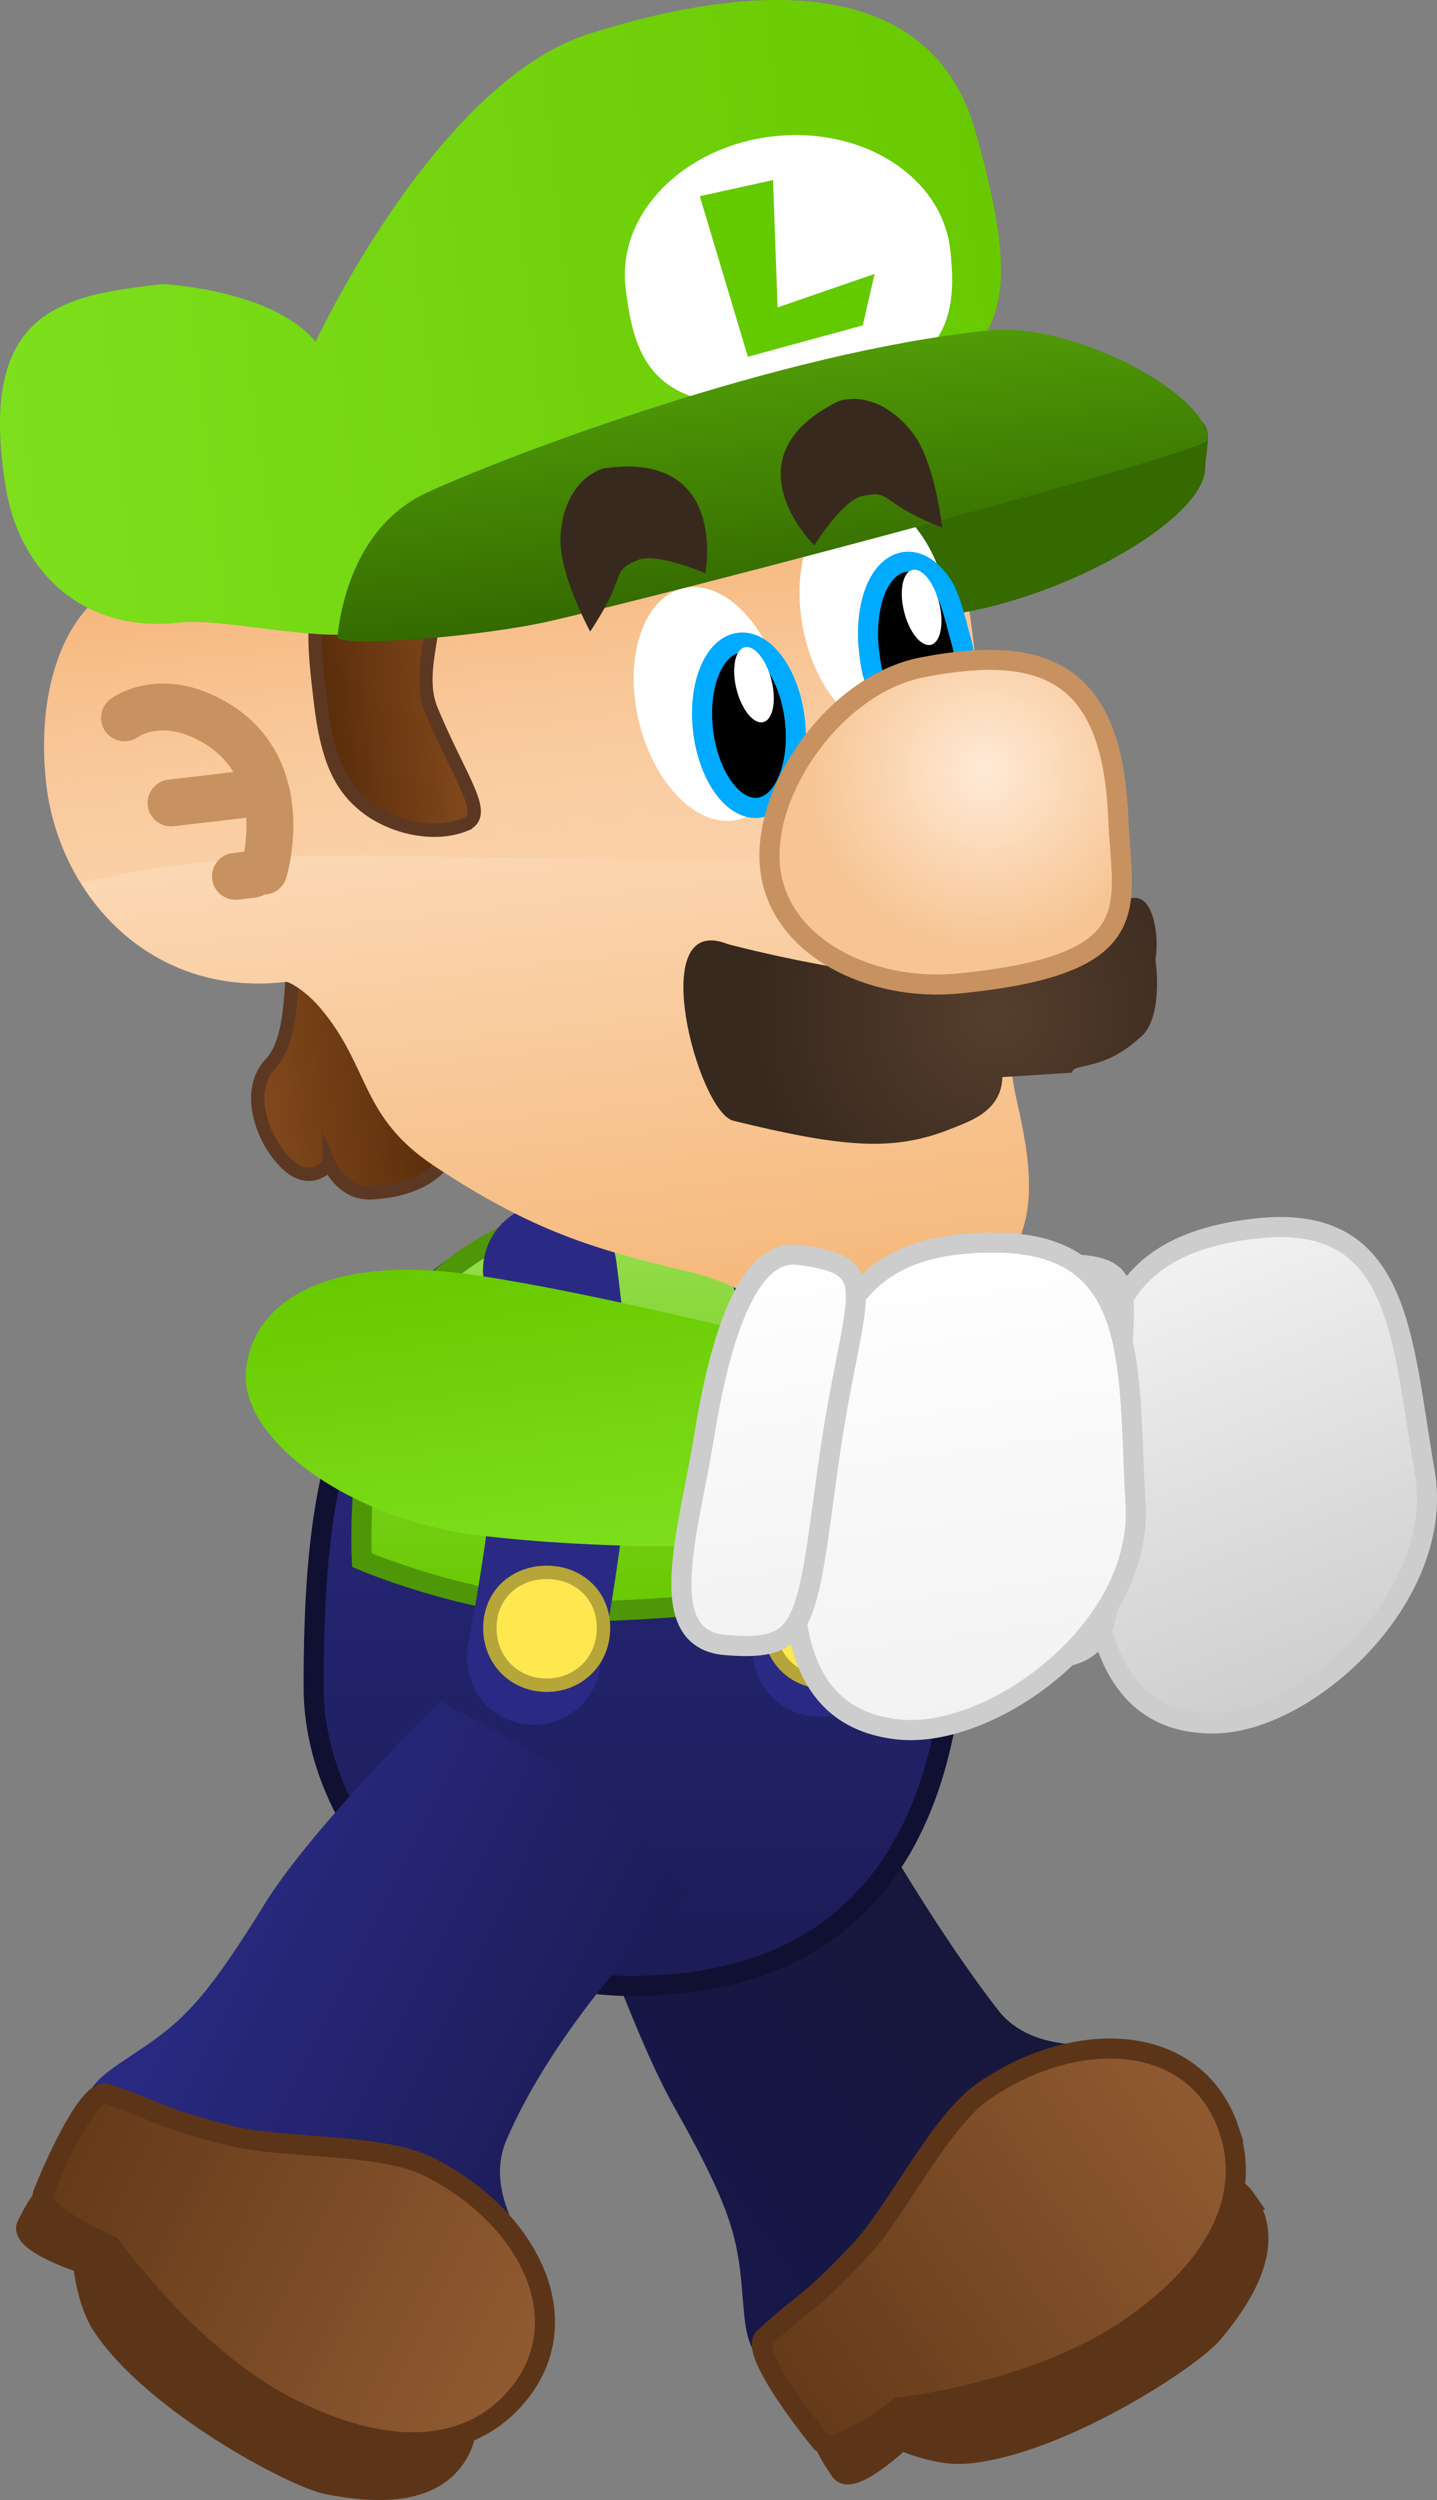 <svg version="1.1" xmlns="http://www.w3.org/2000/svg" xmlns:xlink="http://www.w3.org/1999/xlink" width="107.288" height="186.599" viewBox="0,0,107.288,186.599"><rect x="0" y="0" width="107.288" height="186.599" fill="#808080" stroke="none"/><defs><linearGradient x1="246.495" y1="177.625" x2="256.384" y2="202.808" gradientUnits="userSpaceOnUse" id="color-1"><stop offset="0" stop-color="#5ab500"/><stop offset="1" stop-color="#59a210"/></linearGradient><linearGradient x1="278.587" y1="175.06" x2="291.201" y2="207.185" gradientUnits="userSpaceOnUse" id="color-2"><stop offset="0" stop-color="#f2f2f2"/><stop offset="1" stop-color="#cecece"/></linearGradient><linearGradient x1="265.617" y1="177.725" x2="275.681" y2="203.355" gradientUnits="userSpaceOnUse" id="color-3"><stop offset="0" stop-color="#f2f2f2"/><stop offset="1" stop-color="#cecece"/></linearGradient><linearGradient x1="239.254" y1="244.112" x2="267.809" y2="224.33" gradientUnits="userSpaceOnUse" id="color-4"><stop offset="0" stop-color="#17174a"/><stop offset="1" stop-color="#17173a"/></linearGradient><linearGradient x1="250.573" y1="260.253" x2="282.499" y2="238.135" gradientUnits="userSpaceOnUse" id="color-5"><stop offset="0" stop-color="#643a19"/><stop offset="1" stop-color="#915b32"/></linearGradient><linearGradient x1="239.211" y1="174.026" x2="239.211" y2="229.617" gradientUnits="userSpaceOnUse" id="color-6"><stop offset="0" stop-color="#2a2a84"/><stop offset="1" stop-color="#1c1c57"/></linearGradient><linearGradient x1="241.1" y1="171.334" x2="241.1" y2="201.612" gradientUnits="userSpaceOnUse" id="color-7"><stop offset="0" stop-color="#98de53"/><stop offset="1" stop-color="#68c900"/></linearGradient><linearGradient x1="205.271" y1="223.85" x2="236.394" y2="239.28" gradientUnits="userSpaceOnUse" id="color-8"><stop offset="0" stop-color="#2a2a84"/><stop offset="1" stop-color="#1c1c57"/></linearGradient><linearGradient x1="196.756" y1="241.276" x2="231.554" y2="258.528" gradientUnits="userSpaceOnUse" id="color-9"><stop offset="0" stop-color="#643a19"/><stop offset="1" stop-color="#915b32"/></linearGradient><linearGradient x1="210.843" y1="161.868" x2="224.01" y2="160.328" gradientUnits="userSpaceOnUse" id="color-10"><stop offset="0" stop-color="#82491d"/><stop offset="1" stop-color="#5a2c0a"/></linearGradient><linearGradient x1="228.444" y1="121.339" x2="235.574" y2="182.283" gradientUnits="userSpaceOnUse" id="color-11"><stop offset="0" stop-color="#ffead6"/><stop offset="1" stop-color="#f5b677"/></linearGradient><linearGradient x1="228.444" y1="121.339" x2="231.812" y2="150.128" gradientUnits="userSpaceOnUse" id="color-12"><stop offset="0" stop-color="#f5b477"/><stop offset="1" stop-color="#f5b477" stop-opacity="0"/></linearGradient><linearGradient x1="215.816" y1="134.469" x2="226.224" y2="133.252" gradientUnits="userSpaceOnUse" id="color-13"><stop offset="0" stop-color="#5a2c0a"/><stop offset="1" stop-color="#82491d"/></linearGradient><linearGradient x1="191.284" y1="109.947" x2="266.618" y2="101.132" gradientUnits="userSpaceOnUse" id="color-14"><stop offset="0" stop-color="#7edf1d"/><stop offset="1" stop-color="#68c900"/></linearGradient><linearGradient x1="247.911" y1="108.116" x2="250.005" y2="126.01" gradientUnits="userSpaceOnUse" id="color-15"><stop offset="0" stop-color="#509b07"/><stop offset="1" stop-color="#346a00"/></linearGradient><radialGradient cx="266.088" cy="157.074" r="17.799" gradientUnits="userSpaceOnUse" id="color-16"><stop offset="0" stop-color="#563e2d"/><stop offset="1" stop-color="#38291e"/></radialGradient><radialGradient cx="265.357" cy="138.869" r="13.171" gradientUnits="userSpaceOnUse" id="color-17"><stop offset="0" stop-color="#ffead6"/><stop offset="1" stop-color="#f7c594"/></radialGradient><linearGradient x1="231.34" y1="198.866" x2="228.14" y2="175.063" gradientUnits="userSpaceOnUse" id="color-18"><stop offset="0" stop-color="#7edf1d"/><stop offset="1" stop-color="#68c900"/></linearGradient><linearGradient x1="265.887" y1="209.751" x2="261.159" y2="174.573" gradientUnits="userSpaceOnUse" id="color-19"><stop offset="0" stop-color="#f2f2f2"/><stop offset="1" stop-color="#ffffff"/></linearGradient><linearGradient x1="251.179" y1="203.813" x2="247.376" y2="175.519" gradientUnits="userSpaceOnUse" id="color-20"><stop offset="0" stop-color="#f2f2f2"/><stop offset="1" stop-color="#ffffff"/></linearGradient></defs><g transform="translate(-191.808,-81.386)"><g data-paper-data="{&quot;isPaintingLayer&quot;:true}" fill-rule="nonzero" stroke-linejoin="miter" stroke-miterlimit="10" stroke-dasharray="" stroke-dashoffset="0" style="mix-blend-mode: normal"><g data-paper-data="{&quot;index&quot;:null,&quot;origRot&quot;:0}" stroke-linecap="butt"><path d="M231.048,189.063c0.016,-5.315 5.382,-8.989 14.905,-8.983c7.66,0.004 22.548,1.876 22.548,1.876l-0.228,15.951c0,0 -9.058,1.448 -18.581,1.443c-9.524,-0.005 -18.66,-4.971 -18.644,-10.286z" data-paper-data="{&quot;origRot&quot;:0,&quot;origPos&quot;:null}" fill="url(#color-1)" stroke="none" stroke-width="0"/><g data-paper-data="{&quot;origPos&quot;:null}" stroke="#cdcdcd" stroke-width="1.5"><path d="M273.297,189.135c0.449,-9.378 2.235,-14.96 12.334,-16.062c10.816,-1.18 10.797,8.1 12.548,18.183c1.605,9.24 -8.671,18.678 -15.695,18.765c-9.683,0.119 -9.636,-11.508 -9.186,-20.886z" data-paper-data="{&quot;origRot&quot;:0,&quot;origPos&quot;:null}" fill="url(#color-2)"/><path d="M265.594,190.049c0.338,-7.241 1.585,-14.376 5.498,-14.32c6.7,0.097 4.249,2.109 3.947,15.604c-0.266,11.846 0.009,13.747 -6.094,13.962c-5.455,0.192 -3.688,-8.005 -3.351,-15.246z" data-paper-data="{&quot;origRot&quot;:0,&quot;origPos&quot;:null}" fill="url(#color-3)"/></g></g><g data-paper-data="{&quot;origPos&quot;:null,&quot;origRot&quot;:0}" stroke-linecap="butt"><path d="M266.317,231.402c2.804,3.608 8.064,2.139 8.515,3.073c1.828,3.779 1.872,7.303 -2.667,12.822c-5.623,6.837 -11.444,10.181 -20.272,10.844c-6.012,0.452 -3.757,-4.319 -5.376,-10.127c-0.581,-2.084 -1.671,-4.58 -4.343,-9.315c-3.34,-5.919 -7.367,-18.127 -7.367,-18.127c0,0 3.921,-3.704 8.203,-6.766c4.266,-2.984 9.741,-4.179 9.741,-4.179c0,0 7.084,13.436 13.565,21.776z" data-paper-data="{&quot;origPos&quot;:null}" fill="url(#color-4)" stroke="none" stroke-width="0"/><path d="M284.848,245.568c2.22,3.205 0.005,6.974 -2.496,9.964c-1.639,1.96 -11.659,8.476 -18.509,8.998c-2.127,0.162 -4.749,-0.998 -4.749,-0.998c0,0 -3.708,3.493 -4.525,2.287c-0.649,-0.957 -1.794,-2.559 -1.215,-3.691c2.494,-4.87 11.888,-11.371 16.386,-14.487c6.174,-4.277 12.939,-5.205 15.109,-2.073z" data-paper-data="{&quot;origPos&quot;:null}" fill="#5c3518" stroke="#5c3518" stroke-width="1.5"/><path d="M283.608,240.469c1.475,4.529 -0.421,9.811 -7.401,14.647c-6.98,4.836 -17.251,5.96 -17.251,5.96c0,0 -4.869,3.767 -5.869,2.541c-2.071,-2.537 -5.152,-6.882 -4.236,-7.728c3.383,-3.126 3.027,-2.128 7.204,-6.573c2.704,-2.878 5.912,-9.577 9.158,-11.826c6.98,-4.836 15.967,-4.478 18.396,2.979z" data-paper-data="{&quot;origPos&quot;:null}" fill="url(#color-5)" stroke="#5c3518" stroke-width="1.5"/></g><g data-paper-data="{&quot;origPos&quot;:null}"><path d="M263.188,199.598c0.335,23.368 -11.23,30.019 -24.238,30.019c-13.008,0 -23.724,-11.078 -23.724,-22.294c0,-12.167 1.129,-21.852 8.412,-29.596c5.426,-5.769 13.246,-3.072 20.28,-3.072c13.008,0 18.942,2.036 19.271,24.942z" data-paper-data="{&quot;origPos&quot;:null}" fill="url(#color-6)" stroke="#101032" stroke-width="1.5" stroke-linecap="butt"/><path d="M263.188,198.936c0,0 -14.769,2.207 -25.18,2.649c-9.55,0.405 -19.185,-3.752 -19.185,-3.752c0,0 -0.845,-15.225 5.982,-21.146c4.467,-3.873 9.49,-5.142 15.944,-5.342c6.454,-0.2 13.471,2.361 16.72,5.752c7.674,8.011 5.72,21.839 5.72,21.839z" data-paper-data="{&quot;origPos&quot;:null}" fill="url(#color-7)" stroke="#4e9707" stroke-width="1.5" stroke-linecap="butt"/><path d="M251.29,175.639c0,0 1.833,7.549 2.203,12.088c0.475,5.83 -0.497,16.785 -0.497,16.785" data-paper-data="{&quot;origPos&quot;:null,&quot;origRot&quot;:0}" fill="none" stroke="#2a2a84" stroke-width="10" stroke-linecap="round"/><path d="M232.869,176.201c0,0 1.062,7.791 0.974,12.354c-0.113,5.86 -2.173,16.562 -2.173,16.562" data-paper-data="{&quot;origPos&quot;:null}" fill="none" stroke="#2a2a84" stroke-width="10" stroke-linecap="round"/><path d="M228.383,202.894c0,-2.499 1.899,-4.15 4.241,-4.15c2.342,0 4.241,1.651 4.241,4.15c0,2.499 -1.899,4.275 -4.241,4.275c-2.342,0 -4.241,-1.776 -4.241,-4.275z" fill="#ffe84f" stroke="#b6a538" stroke-width="1" stroke-linecap="butt"/><path d="M249.248,202.644c0,-2.499 1.833,-4.15 4.095,-4.15c2.262,0 4.095,1.651 4.095,4.15c0,2.499 -1.833,4.275 -4.095,4.275c-2.262,0 -4.095,-1.776 -4.095,-4.275z" fill="#ffe84f" stroke="#b6a538" stroke-width="1" stroke-linecap="butt"/></g><g data-paper-data="{&quot;origPos&quot;:null,&quot;origRot&quot;:0}" stroke-linecap="butt"><path d="M229.624,241.107c-1.803,4.199 2.027,8.092 1.428,8.939c-2.424,3.427 -5.487,5.17 -12.513,3.865c-8.703,-1.616 -14.445,-5.095 -19.294,-12.501c-3.302,-5.044 1.965,-5.377 6.265,-9.602c1.543,-1.516 3.201,-3.678 6.054,-8.306c3.566,-5.786 13.088,-15.105 13.088,-15.105c0,0 6.821,3.313 10.903,6.365c3.222,2.408 7.813,7.626 7.813,7.626c0,0 -9.578,9.012 -13.744,18.718z" data-paper-data="{&quot;origPos&quot;:null}" fill="url(#color-8)" stroke="none" stroke-width="0"/><path d="M226.184,264.177c-1.732,3.493 -6.102,3.376 -9.929,2.633c-2.508,-0.487 -13.057,-6.107 -16.826,-11.851c-1.17,-1.783 -1.422,-4.64 -1.422,-4.64c0,0 -4.85,-1.557 -4.19,-2.855c0.524,-1.031 1.373,-2.808 2.643,-2.848c5.469,-0.172 15.702,4.908 20.604,7.338c6.729,3.336 10.813,8.809 9.12,12.223z" data-paper-data="{&quot;origPos&quot;:null}" fill="#5c3518" stroke="#5c3518" stroke-width="1.5"/><path d="M230.048,260.627c-3.251,3.481 -8.792,4.375 -16.4,0.603c-7.608,-3.772 -13.558,-12.219 -13.558,-12.219c0,0 -5.651,-2.441 -5.062,-3.909c1.219,-3.039 3.533,-7.837 4.717,-7.444c4.372,1.45 3.326,1.621 9.237,3.128c3.827,0.976 11.242,0.544 14.78,2.298c7.608,3.772 11.64,11.811 6.287,17.543z" data-paper-data="{&quot;origPos&quot;:null}" fill="url(#color-9)" stroke="#5c3518" stroke-width="1.5"/></g><g data-paper-data="{&quot;origPos&quot;:null,&quot;origRot&quot;:0}"><path d="M216.379,168.269c0,0 -1.25,1.65 -3.029,0.101c-1.779,-1.549 -3.391,-5.423 -1.332,-7.604c2.462,-2.609 0.853,-10.226 2.632,-8.678c0,0 6.207,0.586 7.104,4.197c0,0 3.793,10.289 2.944,12.104c0,0 -1.296,1.849 -5.218,2.026c-2.125,0.096 -3.101,-2.147 -3.101,-2.147z" data-paper-data="{&quot;origRot&quot;:0,&quot;origPos&quot;:null}" fill="url(#color-10)" stroke="#5c3822" stroke-width="1" stroke-linecap="butt"/><path d="M214.095,126.601c4.402,0.499 36.739,-6.482 42.531,-6.835c8.569,-0.523 7.115,7.437 8.711,15.873c1.835,9.699 0.866,21.285 2.4,27.968c1.645,7.168 1.423,11.05 -3.991,15.221c-15.846,2.819 -13.455,-1.104 -21.072,-2.655c-6.48,-1.561 -11.102,-2.894 -18.433,-7.749c-5.565,-3.686 -4.786,-7.371 -8.498,-11.777c-1.138,-1.35 -2.376,-1.997 -2.569,-1.974c-10.3,1.205 -16.958,-6.641 -17.899,-14.686c-0.941,-8.045 1.971,-14.997 7.731,-15.671c5.76,-0.674 9.56,2.113 11.091,2.286z" data-paper-data="{&quot;origPos&quot;:null}" fill="url(#color-11)" stroke="none" stroke-width="0" stroke-linecap="butt"/><path d="M214.095,126.601c4.402,0.499 36.739,-6.482 42.531,-6.835c8.569,-0.523 7.115,7.437 8.711,15.873c0.633,3.347 0.933,6.919 1.116,10.436c-15.44,-0.293 -30.88,-0.582 -46.321,-0.817c-5.871,-0.089 -14.554,0.09 -22.3,2.047c-1.385,-2.231 -2.26,-4.765 -2.558,-7.319c-0.941,-8.045 1.971,-14.997 7.731,-15.671c5.76,-0.674 9.56,2.113 11.091,2.286z" data-paper-data="{&quot;origPos&quot;:null}" fill="url(#color-12)" stroke="none" stroke-width="0" stroke-linecap="butt"/><path d="M281.782,116.382c-0.123,3.834 -10.81,9.924 -19.66,10.959c-7.131,0.834 -6.148,-6.082 -6.572,-9.702c-0.424,-3.62 13.644,-4.466 20.775,-5.3c7.131,-0.834 5.537,1.562 5.457,4.043z" data-paper-data="{&quot;origPos&quot;:null}" fill="#346a00" stroke="none" stroke-width="0" stroke-linecap="butt"/><path d="M262.557,126.173c0.918,4.815 -0.756,9.179 -3.74,9.748c-2.984,0.569 -6.147,-2.873 -7.065,-7.688c-0.918,-4.815 0.756,-9.179 3.74,-9.748c2.984,-0.569 6.147,2.873 7.065,7.688z" data-paper-data="{&quot;origPos&quot;:null,&quot;origRot&quot;:0}" fill="#ffffff" stroke="none" stroke-width="0" stroke-linecap="butt"/><path d="M226.534,142.929c-2.342,0.956 -5.489,0.199 -7.422,-1.332c-1.932,-1.531 -2.885,-3.613 -3.383,-7.868c-0.498,-4.255 -0.996,-8.375 1.65,-8.784c11.141,-1.722 4.649,4.656 6.634,9.439c2.182,5.256 4.334,7.805 2.521,8.545z" fill="url(#color-13)" stroke="#5c3822" stroke-width="1" stroke-linecap="butt"/><path d="M250.203,132.657c1.133,4.769 -0.345,9.204 -3.3,9.906c-2.955,0.702 -6.269,-2.595 -7.402,-7.364c-1.133,-4.769 0.345,-9.204 3.3,-9.906c2.955,-0.702 6.269,2.595 7.402,7.364z" data-paper-data="{&quot;origPos&quot;:null,&quot;origRot&quot;:0}" fill="#ffffff" stroke="none" stroke-width="0" stroke-linecap="butt"/><path d="M247.005,129.358c0.946,-0.111 1.882,0.479 2.634,1.521c0.75,1.042 1.315,2.536 1.514,4.236c0.199,1.699 -0.005,3.284 -0.495,4.471c-0.49,1.187 -1.266,1.978 -2.211,2.088c-0.946,0.111 -1.882,-0.479 -2.634,-1.521c-0.75,-1.042 -1.315,-2.536 -1.514,-4.236c-0.199,-1.699 0.005,-3.284 0.495,-4.471c0.49,-1.187 1.266,-1.978 2.211,-2.088z" data-paper-data="{&quot;origPos&quot;:null}" id="ID0.2989244391210377" fill="#000000" stroke="#00aaff" stroke-width="1.5" stroke-linecap="butt"/><path d="M259.388,123.328c0.946,-0.111 1.882,0.479 2.634,1.521c0.75,1.042 1.107,2.794 1.514,4.236c0.145,0.526 0.385,1.287 0.06,1.805c-0.413,0.629 -1.173,0.996 -1.859,1.325c-1.217,0.404 -2.609,1.349 -3.777,0.845c-1.027,-0.464 -1.132,-2.02 -1.277,-3.173c-0.187,-1.489 0.005,-3.284 0.495,-4.471c0.49,-1.187 1.266,-1.978 2.211,-2.088z" data-paper-data="{&quot;origPos&quot;:null}" id="ID0.2989244391210377" fill="#000000" stroke="#00aaff" stroke-width="1.5" stroke-linecap="round"/><path d="M264.631,91.18c4.117,14.565 1.347,15.745 -6.072,21.43c-10.81,8.284 -26.175,8.66 -37.958,15.49c-3.094,1.793 -11.802,-0.665 -15.354,-0.25c-7.264,0.85 -11.971,-3.862 -12.995,-10.011c-2.258,-13.563 4.452,-14.402 11.717,-15.252c0,0 8.15,0.39 11.408,4.308c0,0 9.004,-19.397 20.467,-23.004c14.755,-4.644 25.831,-3.17 28.788,7.289z" data-paper-data="{&quot;origPos&quot;:null}" fill="url(#color-14)" stroke="none" stroke-width="0" stroke-linecap="butt"/><path d="M262.748,99.983c0.635,5.431 -0.34,9.686 -10.967,11.251c-11.219,1.652 -12.632,-2.985 -13.268,-8.415c-0.635,-5.431 4.275,-10.468 10.967,-11.251c6.692,-0.783 12.632,2.985 13.268,8.415z" data-paper-data="{&quot;origPos&quot;:null}" fill="#ffffff" stroke="none" stroke-width="0" stroke-linecap="butt"/><path d="M281.936,114.25c-0.099,0.876 -38.321,11.028 -49.064,13.493c-5.221,1.198 -15.972,2.028 -15.874,1.153c0.366,-3.238 1.828,-8.515 6.696,-10.751c5.883,-2.702 26.253,-10.502 41.98,-12.099c6.43,-0.653 16.627,4.966 16.262,8.204z" data-paper-data="{&quot;origPos&quot;:null}" fill="url(#color-15)" stroke="none" stroke-width="0" stroke-linecap="butt"/><path d="M247.645,108.015l-3.589,-11.986l5.468,-1.205l0.338,9.508l7.241,-2.499l-0.877,3.837z" data-paper-data="{&quot;origPos&quot;:null}" fill="#64ca00" stroke="none" stroke-width="0" stroke-linecap="butt"/><path d="M266.648,161.779c-0.072,2.574 -2.477,3.313 -3.867,3.87c-4.243,1.701 -8.015,1.396 -16.22,-0.611c-2.656,-0.65 -6.649,-15.665 -0.419,-13.187c0,0 12.43,3.334 18.322,2.303c0,0 9.049,-5.601 12.04,-5.751c1.483,-0.075 1.854,3.008 1.572,4.62c0,0 0.681,4.509 -1.246,5.881c-2.712,2.476 -4.95,1.797 -4.971,2.542z" data-paper-data="{&quot;origPos&quot;:null}" fill="url(#color-16)" stroke="none" stroke-width="0" stroke-linecap="butt"/><path d="M275.299,142.448c0.272,6.631 2.413,10.919 -11.896,12.341c-6.595,0.656 -13.407,-2.717 -14.089,-8.546c-0.682,-5.828 4.826,-13.764 11.329,-15.043c9.475,-1.864 14.221,0.639 14.656,11.248z" data-paper-data="{&quot;origPos&quot;:null}" fill="url(#color-17)" stroke="#c79260" stroke-width="1.5" stroke-linecap="butt"/><g data-paper-data="{&quot;origPos&quot;:null}" fill="none" stroke="#c79260" stroke-width="3.5" stroke-linecap="round"><path d="M201.102,134.963c0,0 2.742,-2.063 6.849,0.406c5.889,3.541 3.551,11.034 3.551,11.034" data-paper-data="{&quot;origPos&quot;:null}"/><path d="M204.579,141.316l5.959,-0.697" data-paper-data="{&quot;origPos&quot;:null}"/><path d="M210.668,146.645l-1.277,0.149" data-paper-data="{&quot;origPos&quot;:null}"/></g><path d="M239.401,123.201c-1.319,0.567 -1.231,0.753 -1.747,2.093c-0.532,1.382 -1.783,3.229 -1.783,3.229c0,0 -1.87,-3.433 -2.183,-6.107c-0.212,-1.816 0.404,-5.096 3.128,-6.058c9.429,-1.426 7.654,7.814 7.654,7.814c0,0 -3.689,-1.605 -5.069,-0.971z" data-paper-data="{&quot;origPos&quot;:null}" fill="#38291e" stroke="none" stroke-width="0" stroke-linecap="butt"/><path d="M256.219,118.408c-1.496,0.265 -3.612,3.686 -3.612,3.686c0,0 -6.725,-6.582 1.836,-10.783c2.787,-0.762 5.163,1.582 6.023,3.195c1.267,2.376 1.687,6.262 1.687,6.262c0,0 -2.081,-0.804 -3.305,-1.637c-1.187,-0.807 -1.221,-1.009 -2.628,-0.724z" data-paper-data="{&quot;origPos&quot;:null,&quot;index&quot;:null,&quot;origRot&quot;:0}" fill="#38291e" stroke="none" stroke-width="0" stroke-linecap="butt"/><path d="M247.406,129.697c0.361,-0.09 0.765,0.142 1.128,0.589c0.362,0.447 0.682,1.109 0.874,1.879c0.192,0.771 0.219,1.506 0.108,2.07c-0.111,0.564 -0.36,0.959 -0.721,1.048c-0.361,0.09 -0.765,-0.142 -1.128,-0.589c-0.362,-0.447 -0.683,-1.108 -0.874,-1.879c-0.192,-0.771 -0.219,-1.506 -0.108,-2.07c0.111,-0.564 0.36,-0.959 0.721,-1.048z" data-paper-data="{&quot;origPos&quot;:null,&quot;origRot&quot;:0}" id="ID0.2989244391210377" fill="#ffffff" stroke="#00aaff" stroke-width="0" stroke-linecap="butt"/><path d="M259.923,123.925c0.361,-0.09 0.765,0.142 1.128,0.589c0.362,0.447 0.682,1.109 0.874,1.879c0.192,0.771 0.219,1.506 0.108,2.07c-0.111,0.564 -0.36,0.959 -0.721,1.048c-0.361,0.09 -0.765,-0.142 -1.128,-0.589c-0.362,-0.447 -0.682,-1.109 -0.874,-1.879c-0.192,-0.771 -0.219,-1.506 -0.108,-2.07c0.111,-0.564 0.36,-0.959 0.721,-1.048z" data-paper-data="{&quot;origPos&quot;:null,&quot;origRot&quot;:0}" id="ID0.2989244391210377" fill="#ffffff" stroke="#00aaff" stroke-width="0" stroke-linecap="butt"/></g><g stroke-linecap="butt"><path d="M226.001,176.393c7.606,0.912 22.176,4.536 22.176,4.536l-2.036,15.821c0,0 -9.158,0.366 -18.614,-0.769c-9.456,-1.134 -17.965,-7.15 -17.346,-12.43c0.619,-5.279 6.364,-8.293 15.82,-7.159z" data-paper-data="{&quot;origRot&quot;:0,&quot;origPos&quot;:null}" fill="url(#color-18)" stroke="none" stroke-width="0"/><g data-paper-data="{&quot;origPos&quot;:null}" stroke="#cdcdcd" stroke-width="1.5"><path d="M266.194,174.134c10.873,0.11 9.801,9.328 10.396,19.553c0.545,9.37 -10.729,17.53 -17.714,16.784c-9.628,-1.029 -8.262,-12.576 -6.752,-21.84c1.51,-9.264 3.917,-14.599 14.07,-14.496z" data-paper-data="{&quot;origRot&quot;:0,&quot;origPos&quot;:null}" fill="url(#color-19)"/><path d="M251.456,175.05c6.641,0.89 3.98,2.599 2.148,15.971c-1.608,11.738 -1.551,13.659 -7.635,13.15c-5.439,-0.455 -2.754,-8.391 -1.597,-15.545c1.157,-7.154 3.206,-14.096 7.084,-13.576z" data-paper-data="{&quot;origRot&quot;:0,&quot;origPos&quot;:null}" fill="url(#color-20)"/></g></g></g></g></svg>